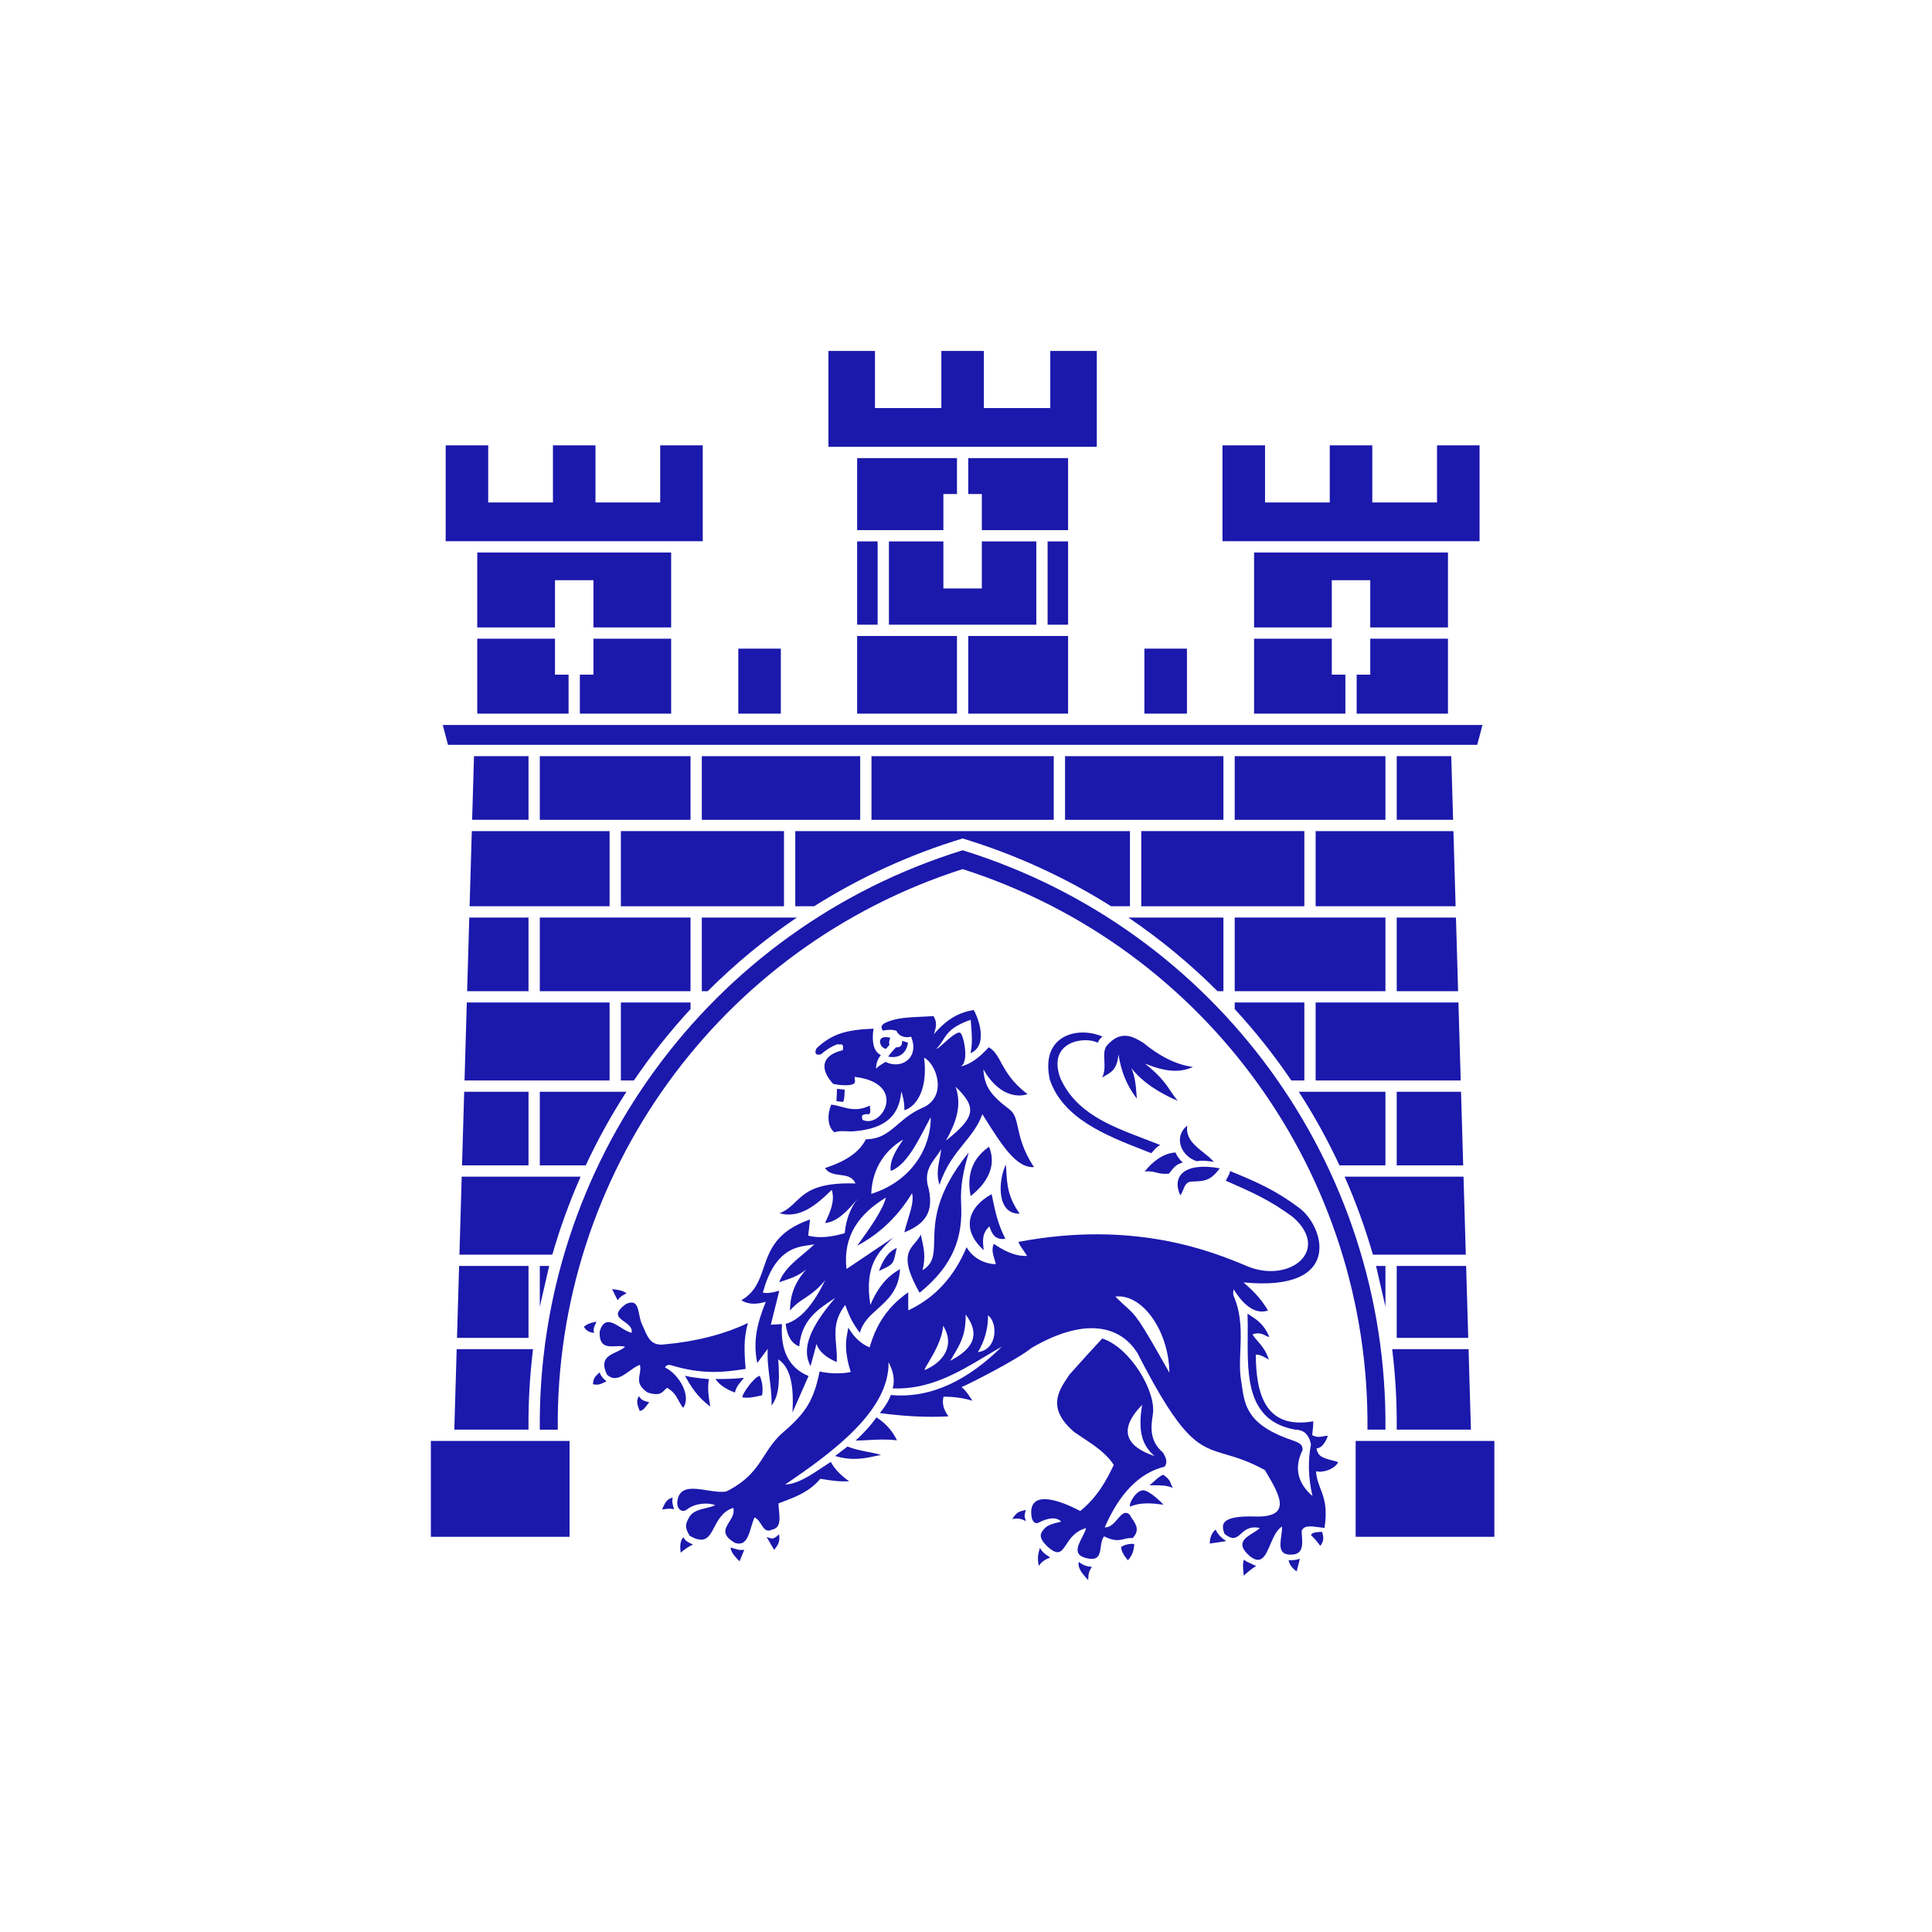 <svg width="800" height="800" viewBox="0 0 800 800" fill="none" xmlns="http://www.w3.org/2000/svg">
<rect width="800" height="800" fill="white"/>
<path d="M323.325 295.504H305.714V268.586H323.325V295.504Z" fill="#1B18AC"/>
<path d="M235.431 279.357V295.504L197.624 295.506V264.478H229.806V279.357H235.431Z" fill="#1B18AC"/>
<path d="M277.913 228.777V259.804H245.731V240.252H229.806V259.804H197.624V228.777H277.913Z" fill="#1B18AC"/>
<path d="M245.731 264.479H277.913V295.506H240.106V279.358H245.731V264.479Z" fill="#1B18AC"/>
<path d="M235.849 636.36H178.409V596.662H235.849V636.36Z" fill="#1B18AC"/>
<path d="M473.87 295.504H491.483V268.586H473.87V295.504Z" fill="#1B18AC"/>
<path d="M561.766 279.357V295.504L599.574 295.506V264.478H567.392V279.357H561.766Z" fill="#1B18AC"/>
<path d="M519.285 228.777V259.804H551.468V240.252H567.392V259.804H599.575V228.777H519.285Z" fill="#1B18AC"/>
<path d="M551.466 264.479H519.285V295.506H557.091V279.358H551.466V264.479Z" fill="#1B18AC"/>
<path d="M561.347 636.36H618.788V596.662H561.347V636.36Z" fill="#1B18AC"/>
<path d="M285.933 313.114H223.518V339.466H285.933V313.114Z" fill="#1B18AC"/>
<path d="M324.631 344.14H257.092V375.264H324.631V344.14Z" fill="#1B18AC"/>
<path d="M356.189 313.114H290.607V339.466H356.189V313.114Z" fill="#1B18AC"/>
<path d="M285.933 379.937H223.518V410.429H285.933V379.937Z" fill="#1B18AC"/>
<path d="M441.007 313.114H506.592V339.466H441.007V313.114Z" fill="#1B18AC"/>
<path d="M436.333 339.466H360.864V313.114H436.333V339.466Z" fill="#1B18AC"/>
<path d="M218.844 313.114H196.27L195.5 339.466H218.844V313.114Z" fill="#1B18AC"/>
<path d="M252.418 344.14H195.364L194.454 375.264H252.418V344.14Z" fill="#1B18AC"/>
<path d="M218.845 379.937H194.318L193.428 410.429H218.845V379.937Z" fill="#1B18AC"/>
<path d="M252.417 415.104H193.29L192.347 447.395H252.417V415.104Z" fill="#1B18AC"/>
<path d="M218.845 452.068H192.211L191.319 482.566H218.845V452.068Z" fill="#1B18AC"/>
<path d="M240.417 487.241H191.183L190.24 519.535H228.703C231.871 508.517 235.785 497.728 240.417 487.241Z" fill="#1B18AC"/>
<path d="M218.845 524.206H190.103L189.233 553.981H218.845V524.206Z" fill="#1B18AC"/>
<path d="M220.723 558.655H189.097L188.122 591.986H218.844C218.737 580.847 219.364 569.712 220.723 558.655Z" fill="#1B18AC"/>
<path d="M259.395 452.068H223.518V482.566H242.537C247.449 472.026 253.082 461.836 259.395 452.068Z" fill="#1B18AC"/>
<path d="M285.934 415.104H257.092V447.396H262.491C269.559 436.973 277.396 427.093 285.934 417.837V415.104Z" fill="#1B18AC"/>
<path d="M329.954 379.937H290.607V410.429H293.047C304.358 399.124 316.717 388.913 329.954 379.937Z" fill="#1B18AC"/>
<path d="M227.405 524.206H223.518V541.051L227.405 524.206Z" fill="#1B18AC"/>
<path d="M511.265 313.114H573.68V339.466H511.265V313.114Z" fill="#1B18AC"/>
<path d="M472.567 344.14H540.107V375.264H472.567V344.14Z" fill="#1B18AC"/>
<path d="M511.265 379.937H573.68V410.429H511.265V379.937Z" fill="#1B18AC"/>
<path d="M578.355 313.114H600.927L601.698 339.466H578.355V313.114Z" fill="#1B18AC"/>
<path d="M544.779 344.14H601.832L602.741 375.264H544.779V344.14Z" fill="#1B18AC"/>
<path d="M578.353 379.937H602.879L603.768 410.429H578.353V379.937Z" fill="#1B18AC"/>
<path d="M544.779 415.104H603.907L604.85 447.395H544.779V415.104Z" fill="#1B18AC"/>
<path d="M578.353 452.068H604.985L605.876 482.566H578.353V452.068Z" fill="#1B18AC"/>
<path d="M556.782 487.241H606.013L606.957 519.535H568.495C565.326 508.517 561.411 497.728 556.782 487.241Z" fill="#1B18AC"/>
<path d="M578.353 524.206H607.094L607.966 553.981H578.353V524.206Z" fill="#1B18AC"/>
<path d="M537.801 452.068H573.68L573.678 482.566H554.659C549.747 472.026 544.116 461.836 537.801 452.068Z" fill="#1B18AC"/>
<path d="M511.265 415.104H540.107V447.396H534.708C527.64 436.973 519.803 427.093 511.265 417.837V415.104Z" fill="#1B18AC"/>
<path d="M467.243 379.937H506.593V410.429H504.153C492.84 399.124 480.481 388.913 467.243 379.937Z" fill="#1B18AC"/>
<path d="M569.791 524.206H573.68V541.051L569.791 524.206Z" fill="#1B18AC"/>
<path d="M576.474 558.655H608.101L609.076 591.986H578.355C578.46 580.847 577.832 569.712 576.474 558.655Z" fill="#1B18AC"/>
<path d="M460.094 375.264C440.943 363.201 420.26 353.758 398.599 347.187C376.937 353.755 356.256 363.199 337.104 375.264H329.307V344.14H467.893V375.264H460.094Z" fill="#1B18AC"/>
<path d="M230.963 591.99C229.89 486.231 297.862 392.115 398.599 359.877C499.337 392.115 567.308 486.228 566.236 591.987H573.68C574.758 482.113 503.572 384.565 398.599 352.075C293.626 384.565 222.438 482.113 223.52 591.99H230.963Z" fill="#1B18AC"/>
<path d="M595.04 184.408H612.652L612.653 224.106H506.208V184.408H523.819V208.06H550.624V184.408H568.237V208.06H595.04V184.408Z" fill="#1B18AC"/>
<path d="M613.855 300.208L611.691 308.41H185.507L183.342 300.208H613.855Z" fill="#1B18AC"/>
<path d="M429.114 258.676H368.083V224.185H390.636V243.668H406.56V224.185H429.114V258.676Z" fill="#1B18AC"/>
<path d="M442.273 224.184H433.788V258.675H442.273V224.184Z" fill="#1B18AC"/>
<path d="M442.273 219.511H406.56V204.563H400.936V189.692H442.273V219.511Z" fill="#1B18AC"/>
<path d="M442.273 295.504H400.936V263.348H442.273V295.504Z" fill="#1B18AC"/>
<path d="M389.793 145.321H407.401V168.973H434.896V145.321H454.157V185.019H343.039V145.321H362.3V168.973H389.793V145.321Z" fill="#1B18AC"/>
<path d="M354.926 224.184H363.409V258.675H354.926V224.184Z" fill="#1B18AC"/>
<path d="M354.926 219.511H390.636V204.563H396.262V189.692H354.926V219.511Z" fill="#1B18AC"/>
<path d="M354.926 295.504H396.262V263.348H354.926V295.504Z" fill="#1B18AC"/>
<path d="M202.158 184.408H184.547V224.106H290.99V184.408H273.379V208.06H246.574V184.408H228.963V208.06H202.158V184.408Z" fill="#1B18AC"/>
<path d="M473.413 431.815C469.297 429.266 464.149 426.26 458.329 432.951C457.067 434.533 457.174 436.704 457.29 439.068C457.403 441.373 457.526 443.862 456.396 446.165C456.858 445.859 457.335 445.59 457.813 445.32C460.218 443.961 462.637 442.594 463.135 436.553C464.127 442.755 465.939 448.63 470.745 454.909C470.677 454.188 470.622 453.47 470.566 452.752C470.305 449.363 470.044 445.975 468.474 442.295C473.267 448.343 480.265 452.669 487.697 455.843C486.537 454.46 485.676 453.178 484.794 451.866C482.723 448.784 480.541 445.536 474.121 440.423C482.951 443.951 488.476 444.222 493.971 441.827C486.434 440.742 479.711 436.983 473.413 431.815Z" fill="#1B18AC"/>
<path d="M456.364 429.356C455.488 430.13 455.257 430.334 454.545 431.774C449.198 428.955 433.538 431.176 439.035 446.371C445.468 460.734 459.383 466.051 473.525 471.455C475.846 472.342 478.174 473.231 480.475 474.163C479.265 474.62 478.263 475.778 477.469 476.696C477.196 477.011 476.948 477.298 476.725 477.518C475.438 477.002 474.115 476.482 472.765 475.953C458.03 470.167 440.229 463.177 434.715 447.117C430.566 428.305 446.676 424.874 456.501 429.235L456.364 429.356Z" fill="#1B18AC"/>
<path d="M489.778 481.393C488.395 480.123 487.36 478.736 486.739 477.212C481.568 477.528 477.006 481.215 474.003 485.101C476.181 484.864 477.511 485.201 478.849 485.54C480.252 485.895 481.666 486.254 484.078 485.956C484.243 485.744 484.405 485.532 484.565 485.322C485.87 483.609 487.091 482.005 489.778 481.393Z" fill="#1B18AC"/>
<path d="M498.341 477.249C494.682 474.337 490.871 471.304 491.613 466.104C485.904 470.537 488.827 478.66 495.51 480.816C498.001 480.447 499.609 480.674 502.608 481.107C501.463 479.735 499.916 478.503 498.341 477.249Z" fill="#1B18AC"/>
<path d="M488.704 494.942C485.141 487.013 490.347 481.135 505.078 483.769C501.242 488.982 498.591 489.074 494.257 489.225C494.004 489.234 493.744 489.243 493.479 489.253C491.274 489.337 490.621 490.958 489.962 492.59C489.618 493.443 489.273 494.3 488.704 494.942Z" fill="#1B18AC"/>
<path fill-rule="evenodd" clip-rule="evenodd" d="M455.124 555.65C455.555 555.182 455.988 554.714 456.424 554.241C468 557.959 479.057 576.482 477.328 585.904C476.46 591.412 476.138 596.859 481.597 601.523C482.689 603.449 483.689 605.361 482.264 607.289C471.554 609.93 463.427 618.668 457.437 632.456C459.681 632.57 461.294 630.701 462.745 629.019C464.416 627.082 465.874 625.392 467.836 627.259C468.1 627.837 468.502 628.432 468.923 629.054C470.374 631.203 472.044 633.675 469.009 636.888C467.531 636.77 466.442 637.042 465.374 637.308C463.379 637.806 461.454 638.287 457.193 636.181C456.252 637.307 456.023 638.965 455.8 640.572C455.397 643.486 455.017 646.232 450.456 645.324C444.182 644.123 446.168 640.278 448.076 636.586C448.772 635.238 449.458 633.911 449.728 632.74C445.132 634.023 443.082 637.144 441.496 639.559C439.468 642.645 438.198 644.578 433.342 640.044C429.737 636.267 430.878 634.813 432.432 633.007C433.833 631.377 436.557 630.753 438.559 630.294C438.87 630.223 439.163 630.156 439.431 630.089C437.25 627.815 433.603 628.676 429.998 630.527C428.608 631.241 427.289 629.886 427.087 627.62C425.925 617.72 436.379 619.923 447.301 625.677C454.51 619.824 458.194 612.894 461.18 606.621C458.225 601.884 453.182 598.549 448.134 595.21C447.04 594.487 445.945 593.763 444.872 593.025C433.419 583.239 438.22 576.085 442.294 570.013C442.474 569.744 442.653 569.478 442.829 569.213C447.953 563.415 451.5 559.574 455.124 555.65ZM472.934 581.716C470.829 594.367 473.855 599.168 478.094 602.938C466.541 599.078 462.618 592.286 472.934 581.716Z" fill="#1B18AC"/>
<path d="M354.305 596.513C357.327 593.714 360.73 590.113 362.909 586.895C366.817 589.423 369.646 592.6 371.41 596.418C367.272 595.871 363.056 596.107 359.306 596.317C357.512 596.418 355.826 596.513 354.305 596.513Z" fill="#1B18AC"/>
<path d="M359.093 601.146C356.173 600.57 353.323 600.009 350.97 598.958L345.8 602.895C352.911 604.974 357.729 603.94 362.235 602.974C363.107 602.787 363.967 602.602 364.83 602.443C362.968 601.909 361.015 601.524 359.093 601.146Z" fill="#1B18AC"/>
<path d="M308.754 566.832C308.183 560.031 307.852 554.244 309.705 547.81C299.886 552.567 287.557 555.584 275.511 556.634C269.861 557.532 268.387 554.138 266.842 550.581C266.544 549.895 266.244 549.203 265.91 548.534C265.289 547.289 264.981 545.766 264.69 544.322C264.012 540.969 263.42 538.038 259.188 539.973C253.802 543.913 256.008 545.485 258.475 547.243C260.147 548.435 261.94 549.713 261.569 551.872C260.22 551.643 258.687 550.691 257.138 549.729C253.611 547.539 250.004 545.299 248.306 551.434C248.065 557.781 251.534 557.614 254.99 557.448C256.355 557.382 257.717 557.316 258.849 557.652C257.922 558.555 256.578 559.179 255.226 559.807C251.81 561.394 248.336 563.007 251.368 569.215C254.471 572.163 257.574 569.936 260.677 567.708C262.108 566.681 263.539 565.654 264.97 565.134C265.311 566.576 265.082 567.859 264.862 569.089C264.426 571.535 264.027 573.773 268.208 576.638C272.756 578.014 273.804 576.971 275.202 575.581C275.503 575.282 275.82 574.966 276.192 574.655C278.96 576.157 280.069 578.229 281.082 580.122C281.638 581.161 282.165 582.146 282.922 582.953C286.37 577.883 281.115 569.015 275.355 566.227C275.817 565.378 276.378 565.145 277.541 565.207C290.678 569.273 299.739 568.264 308.754 566.832Z" fill="#1B18AC"/>
<path d="M473.421 617.103C470.707 616.914 467.251 622.455 467.951 623.858C472.524 621.924 477.098 622.481 481.672 623.039L481.786 623.053C481.786 623.053 476.395 617.309 473.421 617.103Z" fill="#1B18AC"/>
<path d="M477.742 613.512C477.117 614.08 476.527 614.618 475.994 615.01C476.535 615.019 477.085 615.019 477.641 615.019C480.413 615.02 483.308 615.021 485.645 616.136C485.314 615.609 485.126 615.106 484.937 614.604C484.486 613.4 484.034 612.196 481.624 610.667C480.317 611.168 478.964 612.4 477.742 613.512Z" fill="#1B18AC"/>
<path d="M434.613 644.77C432.856 643.593 431.521 642.7 430.61 640.902C429.785 643.669 429.462 645.441 430.186 648.365C431.442 646.509 432.843 645.711 434.879 644.948L434.613 644.77Z" fill="#1B18AC"/>
<path d="M452.123 648.774C449.78 648.746 447.932 647.739 446.714 646.77C446.036 649.299 448.449 651.932 450.199 653.842C450.334 653.989 450.465 654.132 450.59 654.271C450.687 651.714 450.81 650.862 452.123 648.774Z" fill="#1B18AC"/>
<path d="M424.484 626.367C424.558 626.046 424.644 625.673 424.73 625.21C424.306 625.335 423.933 625.432 423.597 625.52C421.753 626.001 421.03 626.19 419.132 628.997C421.51 628.629 422.341 628.675 424.875 629.853C424.096 628.054 424.198 627.61 424.484 626.367Z" fill="#1B18AC"/>
<path d="M469.661 639.511C469.493 638.897 465.214 639.49 464.218 640.681C464.341 642.477 465.509 644.269 467.028 646.063C469.027 643.973 469.516 641.757 469.661 639.511Z" fill="#1B18AC"/>
<path fill-rule="evenodd" clip-rule="evenodd" d="M508.05 487.986C509.145 485.97 509.223 485.825 509.32 484.907C520.449 489.427 528.389 492.983 538.008 500.184C548.486 508.033 556.321 535.058 514.902 531.016C518.352 534.049 521.951 537.324 525.04 542.649C520.86 544.094 515.896 542.049 510.84 533.901C510.843 533.964 510.818 534.078 510.786 534.232C510.673 534.764 510.457 535.776 510.913 536.843C514.193 544.537 513.885 552.147 513.597 559.243C513.428 563.429 513.265 567.435 513.851 571.176C513.969 571.926 514.075 572.67 514.18 573.409C515.443 582.274 516.586 590.299 535.965 596.686C537.747 597.362 539.493 598.074 539.363 600.427C535.784 607.721 537.263 614.106 543.469 619.486C541.732 611.906 541.519 604.959 542.843 598.06C541.755 593.123 539.254 592.083 536.105 591.949C516.418 588.295 516.538 570.207 516.65 553.298C516.671 550.108 516.692 546.96 516.58 543.959C516.999 544.246 517.425 544.524 517.854 544.803C520.598 546.588 523.496 548.474 525.624 553.67C525.143 553.575 524.667 553.332 524.145 553.066C522.854 552.409 521.28 551.608 518.644 552.517C519.236 553.579 520.014 554.469 520.858 555.434C522.405 557.202 524.173 559.224 525.424 563.017C522.414 561.142 520.922 560.782 519.981 560.974C520.132 576.767 523.637 592.074 543.793 588.528C543.793 590.338 543.69 591.4 543.354 594.228C545.176 595.286 546.67 594.998 547.962 594.748C548.641 594.617 549.264 594.496 549.849 594.589C549.266 596.092 547.862 599.534 545.154 599.756C545.684 603.13 547.88 603.714 551.662 604.72C552.42 604.921 553.241 605.14 554.126 605.401C552.778 608.311 547.737 610.011 544.923 609.206C545.157 612.191 545.977 614.335 546.817 616.528C548.253 620.28 549.745 624.176 548.444 632.674C547.542 632.591 546.678 632.476 545.861 632.367C542.606 631.933 540.112 631.601 539.016 633.766C539.008 634.564 539.061 635.402 539.115 636.24C539.325 639.543 539.536 642.838 535.961 643.619C529.372 644.515 529.955 640.267 530.539 636.015C530.727 634.642 530.916 633.268 530.863 632.068C528.587 633.496 527.244 636.635 525.992 639.561C524.008 644.2 522.251 648.306 517.367 644.226C511.654 639.208 515.452 636.855 518.872 634.738C519.947 634.073 520.985 633.43 521.677 632.735C517.511 631.799 515.539 633.572 513.871 635.07C512.052 636.705 510.596 638.014 507.05 635.122C505.499 631.05 505.431 627.386 520.991 627.981C535.014 627.833 529.664 618.739 524.318 609.652C524.139 609.348 523.96 609.044 523.782 608.74C517.038 605.023 511.975 603.533 507.632 602.255C496.251 598.906 489.812 597.012 470.995 560.285C463.76 548.705 448.961 545.398 427.112 558.161C421.471 562.838 401.362 573.061 398.038 574.428C399.522 574.834 402.631 580.012 402.631 580.012C398.661 578.795 394.682 578.352 390.714 578.312C389.916 581.363 390.908 584.026 392.758 586.488C383.38 587.004 373.413 586.365 364.331 585.112C366.525 582.456 368.018 580.008 368.862 577.646C385.892 579.247 401.374 570.985 414.872 557.576C412.731 558.801 410.61 560.071 408.489 561.34C396.683 568.406 384.879 575.47 369.631 574.915C370.703 571.286 369.799 567.658 367.931 564.029C368.346 584.087 344.695 601.464 325.098 614.71C330.237 614.508 335.463 611.015 340.841 607.42C341.893 606.717 342.951 606.01 344.015 605.323C345.203 607.698 347.778 610.688 351.603 613.353C347.649 613.593 344.21 613.053 340.775 612.513C340.412 612.456 340.049 612.399 339.686 612.343C335.188 617.617 329.944 619.621 324.694 621.628C323.911 621.928 323.127 622.227 322.346 622.538C322.371 623.479 322.467 624.457 322.562 625.426C322.926 629.121 323.275 632.673 319.615 633.422C317.284 634.496 316.326 632.995 315.239 631.29C314.519 630.161 313.742 628.944 312.472 628.325C311.884 629.51 311.451 630.96 311.018 632.41C309.838 636.367 308.658 640.32 304.319 638.867C298.616 635.566 300.224 632.986 301.97 630.185C303.074 628.412 304.234 626.551 303.63 624.362C299.274 625.759 297.405 629.304 295.791 632.365C293.662 636.404 291.974 639.604 285.603 635.934C283.241 632.33 284.109 630.666 285.085 628.795C285.141 628.688 285.197 628.58 285.253 628.471C286.632 625.79 289.664 625.081 292.394 624.443C293.819 624.109 295.162 623.795 296.145 623.23C293.037 622.072 287.778 622.405 284.412 625.062C282.332 626.704 279.976 624.588 280.504 621.529C281.298 615.297 287.056 616.2 292.813 617.102C295.688 617.552 298.562 618.003 300.817 617.564C309.901 612.987 313.245 607.798 316.564 602.648C318.701 599.333 320.827 596.033 324.469 592.922C333.768 584.979 337.014 579.604 339.381 567.895C343.201 568.789 348.154 568.994 352.27 568.118C349.445 559.164 350.329 554.675 350.945 551.548C351.073 550.899 351.189 550.308 351.258 549.749C353.363 553.196 355.946 556.238 360.101 557.924C362.491 549.594 366.656 541.695 376.084 535.123V542.609C387.299 537.345 395.22 528.474 400.242 516.427C402.608 520.658 407.324 523.367 412.346 523.47C412.178 522.682 411.953 521.942 411.735 521.225C411.114 519.178 410.548 517.316 411.505 515.053C414.884 517.289 419.689 520.293 425.272 520.05C424.551 518.854 423.989 518.063 423.512 517.392C422.799 516.39 422.278 515.657 421.708 514.244C469.724 505.119 501.877 518.165 516.606 524.38C533.881 531.484 551.268 517.907 535.371 503.967C525.874 496.996 519.278 494.048 507.559 488.894C507.742 488.554 507.905 488.254 508.05 487.986ZM484.215 568.413C484.036 551.808 473.798 536.544 462.879 536.802C462.519 536.81 462.167 536.828 461.804 536.864C463.703 538.769 465.088 540.017 466.229 541.046C470.636 545.017 471.423 545.727 484.215 568.413ZM393.465 563.48C400.283 559.839 407.405 554.338 399.852 544.308C399.952 552.617 397.791 556.231 394.623 561.529C394.25 562.153 393.863 562.799 393.465 563.48ZM409.08 544.651C413.157 547.406 413.276 558.911 404.914 559.864C407.844 555.329 409.295 549.187 409.08 544.651ZM382.868 567.316C390.248 564.326 395.738 557.353 390.535 548.949C390.209 554.466 386.619 560.517 384.467 564.143C383.48 565.805 382.797 566.958 382.868 567.316Z" fill="#1B18AC"/>
<path d="M292.153 570.933C289.096 570.618 286.464 570.346 283.608 569.666C285.966 573.817 288.639 578.44 294.109 582.408C293.272 577.717 292.923 574.29 293.568 571.08C293.085 571.029 292.615 570.981 292.153 570.933Z" fill="#1B18AC"/>
<path d="M308.055 570.505C303.966 570.974 300.072 571.056 296.249 571C298.193 573.818 300.879 575.296 304.314 576.625C304.777 574.464 306.047 572.947 307.153 571.623C307.476 571.237 307.785 570.868 308.055 570.505Z" fill="#1B18AC"/>
<path d="M307.431 578.617C306.898 577.805 312.13 570.139 314.603 569.702C315.733 572.286 316.003 575.177 315.557 577.765C315.189 577.844 314.833 577.922 314.489 577.997C311.883 578.569 309.889 579.006 307.431 578.617Z" fill="#1B18AC"/>
<path d="M363.95 526.269C365.442 522.318 367.482 518.364 371.323 516.762C371.14 517.542 370.989 518.229 370.855 518.838C369.843 523.443 369.81 523.594 363.95 526.269Z" fill="#1B18AC"/>
<path d="M507.716 638.143C505.932 636.895 504.294 635.496 503.386 633.368C501.88 634.6 500.972 636.431 500.944 639.142L507.716 638.143Z" fill="#1B18AC"/>
<path d="M518.733 647.801C517.577 647.3 515.967 646.601 515.045 645.803C514.5 647.66 514.735 649.776 514.97 651.893C514.993 652.099 515.016 652.305 515.038 652.512C515.014 652.553 515.015 652.576 515.045 652.576C515.042 652.555 515.04 652.533 515.038 652.512C515.314 652.029 518.916 648.988 520.042 648.579C520.306 648.483 519.668 648.206 518.733 647.801Z" fill="#1B18AC"/>
<path d="M538.252 645.472C536.797 645.857 535.331 646.218 533.588 646.025C533.884 647.906 535.147 649.399 536.92 650.69L538.252 645.472Z" fill="#1B18AC"/>
<path d="M546.629 634.343C544.959 634.443 543.287 634.543 542.844 635.671C544.253 636.956 545.507 638.471 546.684 640.106C548.463 637.993 548.003 636.136 547.436 634.29C547.171 634.311 546.9 634.327 546.629 634.343Z" fill="#1B18AC"/>
<path d="M278.814 623.889C278.465 622.674 278.201 621.756 278.545 620.08C276.112 620.856 275.57 621.997 274.599 624.042C274.457 624.343 274.305 624.663 274.136 625.004C274.721 624.968 275.218 624.908 275.679 624.852C276.789 624.717 277.686 624.608 279.098 624.931C279.004 624.55 278.906 624.21 278.814 623.889Z" fill="#1B18AC"/>
<path d="M285.998 639.118C284.692 638.488 283.806 638.06 283.021 636.548C281.565 637.848 281.53 640.444 281.836 642.916C283.71 641.367 285.364 640.253 286.944 639.587C286.605 639.411 286.291 639.259 285.998 639.118Z" fill="#1B18AC"/>
<path d="M304.109 641.246C303.616 641.086 303.093 640.917 302.489 640.772C302.767 642.881 304.171 644.398 306.226 646.509L308.192 641.731C306.436 641.999 305.368 641.653 304.109 641.246Z" fill="#1B18AC"/>
<path d="M318.289 636.723C318.036 636.633 317.759 636.535 317.442 636.441L320.553 641.772C322.577 639.318 322.958 638.069 322.617 635.319C320.31 637.437 319.681 637.215 318.289 636.723Z" fill="#1B18AC"/>
<path d="M416.685 484.742C416.636 483.931 416.586 483.099 416.524 482.24C413.482 488.098 412.271 502.797 422.229 502.56C417.337 495.616 417.044 490.719 416.685 484.742Z" fill="#1B18AC"/>
<path d="M407.343 517.669C398.05 509.301 400.554 500.012 410.614 494.464C410.776 495.218 410.931 495.97 411.087 496.727C412.1 501.65 413.143 506.716 416.301 512.965C412.013 513.568 410.709 510.894 409.718 507.814C406.572 510.616 406.927 513.861 407.284 517.121C407.304 517.304 407.324 517.486 407.343 517.669Z" fill="#1B18AC"/>
<path d="M349.776 451.21L346.588 450.877L346.356 455.964L349.125 456.278C349.583 455.443 349.65 453.938 349.719 452.369C349.736 451.984 349.753 451.594 349.776 451.21Z" fill="#1B18AC"/>
<path d="M366.886 434.293C363.964 433.965 362.523 427.997 368.744 429.76C368.193 430.5 368 431.802 368.327 432.629L366.886 434.293Z" fill="#1B18AC"/>
<path d="M370.995 433.675C373.433 433.832 373.577 432.171 373.555 430.987L375.969 431.756C375.714 434.244 373.852 438.689 367.755 437.518C368.966 435.852 369.935 434.816 370.557 434.152C370.731 433.966 370.878 433.808 370.995 433.675Z" fill="#1B18AC"/>
<path d="M259.02 535.757C257.927 536.313 256.834 536.869 255.742 538.391L253.453 533.812C255.548 534.013 257.642 534.228 259.463 535.529C259.315 535.606 259.168 535.682 259.02 535.757Z" fill="#1B18AC"/>
<path d="M246.452 548.493C246.629 548.101 246.811 547.699 246.95 547.248C246.569 547.348 246.218 547.432 245.888 547.51C244.337 547.881 243.257 548.138 241.759 549.449C242.798 550.878 243.548 551.585 245.981 551.96C245.574 550.434 245.998 549.498 246.452 548.493Z" fill="#1B18AC"/>
<path d="M250.414 571.295C249.765 570.754 249.014 570.128 248.27 568.279C247.992 568.564 247.732 568.809 247.493 569.036C246.379 570.088 245.698 570.732 245.519 573.176C247.651 573.66 248.781 573.106 249.975 572.521C250.349 572.337 250.729 572.15 251.149 571.992C250.926 571.722 250.678 571.516 250.414 571.295Z" fill="#1B18AC"/>
<path d="M268.864 580.66C266.063 579.963 265.692 579.664 264.54 578.143C263.34 580.108 263.928 581.682 264.632 583.57C264.714 583.787 264.797 584.009 264.878 584.237C266.126 584.143 266.966 583.044 267.813 581.935C268.153 581.49 268.494 581.044 268.864 580.66Z" fill="#1B18AC"/>
<path fill-rule="evenodd" clip-rule="evenodd" d="M386.682 428.22C390.868 423.433 395.687 419.366 403.172 418.245C404.748 420.646 409.628 432.813 401.874 436.093C402.758 432.082 402.42 428.071 402.081 424.059C402.031 423.465 401.981 422.87 401.935 422.276C393.993 425.067 392.242 427.856 390.49 430.646C389.748 431.828 389.006 433.01 387.793 434.192C387.951 434.53 389.203 433.415 390.782 432.008C393.224 429.832 396.45 426.959 397.626 427.677C399.111 428.581 401.597 440.882 397.343 441.698C401.313 440.948 405.081 438.461 409.422 433.645C411.807 434.988 413.028 437.215 414.548 439.99C416.553 443.649 419.08 448.26 425.486 453.048C421.013 454.64 413.255 453.414 407.198 442.79C407.618 449.809 410.118 453.397 418.003 459.38C420.202 461.048 420.748 463.52 421.501 466.937C422.393 470.981 423.576 476.349 428.141 483.273C420.829 483.722 414.929 474.334 407.253 462.121L406.776 461.362C405.043 466.175 402.203 469.684 399.175 473.425C395.532 477.927 391.616 482.765 389.03 490.616C387.729 486.639 388.399 483.225 389.07 479.813C389.332 478.481 389.594 477.15 389.738 475.786C389.094 476.967 388.304 478.042 387.515 479.116C385.323 482.099 383.133 485.08 384.054 490.33C387.399 502.045 382.837 506.852 374.483 510.301C374.883 508.487 375.457 506.615 376.021 504.775C377.257 500.743 378.445 496.863 377.659 494.075C372.051 503.301 364.612 510.685 354.938 515.844C360.325 508.419 365.461 501.123 366.855 495.876C355.815 502.596 348.959 511.665 350.507 525.474L369.869 512.444L369.803 512.507C363.793 518.247 357.783 523.986 360.401 540.344C364.502 530.581 369.516 527.465 372.09 525.864C372.305 525.731 372.503 525.608 372.682 525.493C372.275 534.014 367.733 538.093 363.429 541.958C360.256 544.808 357.211 547.542 356.05 551.855C353.45 548.478 351.921 545.76 350.001 540.344C345.281 546.487 345.737 551.617 346.221 557.07C346.419 559.294 346.621 561.572 346.479 563.995C342.19 562.229 339.02 559.591 338.123 556.469L335.635 565.675C331.712 558.433 335.519 549.495 345.852 537.411C345.411 537.709 344.964 538.007 344.512 538.308C338.534 542.292 331.846 546.75 330.961 557.501C327.695 556.312 325.913 553.11 325.336 548.195C332 546.288 337.075 539.47 341.705 530.11C338.322 534.171 335.735 535.881 333.3 537.492C331.259 538.841 329.325 540.12 327.118 542.653C327.161 537.26 328.466 531.678 333.875 525.617C330.793 528.209 327.705 529.245 324.621 530.28C323.962 530.501 323.304 530.722 322.646 530.958C324.418 526.102 328.606 522.605 332.668 519.213C334.253 517.89 335.818 516.583 337.213 515.218C336.538 515.378 335.757 515.488 334.897 515.609C329.403 516.384 320.708 517.611 315.868 535.226C318.017 535.695 320.166 535.127 322.314 534.56C322.438 534.527 322.561 534.494 322.685 534.462L319.186 548.539L323.799 548.277C323.1 559.139 326.633 566.427 334.806 569.783L328.15 584.874C328.679 575.047 327.833 566.593 322.262 562.863L322.294 563.425C322.673 570.016 323.101 577.456 319.47 581.981C319.611 578.213 319.138 574.463 318.666 570.715C318.155 566.654 317.644 562.593 317.912 558.512L313.561 564.399C311.739 555.526 313.461 547.939 317.093 539.065C312.354 540.366 309.469 539.935 306.965 538.414C312.711 535.104 314.407 530.167 316.205 524.932C318.702 517.662 321.397 509.817 335.413 504.96L334.665 511.677C339.224 512.782 344.11 512.301 349.779 510.624C350.31 504.502 352.513 499.693 355.201 496.3C350.944 501.441 346.611 506.013 341.625 506.416C343.77 501.841 345.865 497.273 344.397 492.699C337.858 499.153 331.128 504.676 322.768 502.389C325.713 501.257 327.537 499.504 329.445 497.67C333.491 493.779 337.918 489.523 354.23 490.049C353.02 487.194 350.441 486.854 347.828 486.509C345.457 486.195 343.057 485.879 341.625 483.676C349.42 481.095 355.544 477.667 358.539 471.759C364.637 471.698 367.993 468.822 371.83 465.535C374.572 463.185 377.559 460.625 381.969 458.732C392.549 454.189 387.816 440.576 382.656 437.934C384.318 451.069 379.429 458.279 374.482 459.704C374.545 456.397 373.885 454.16 373.228 451.935C372.173 463.772 364.54 467.614 352.853 468.504C351.983 468.493 351.216 468.461 350.522 468.432C348.463 468.347 347.056 468.288 345.568 468.86C342.507 466.672 342.538 461.352 344.173 457.417C345.552 457.51 346.913 457.883 348.33 458.27C351.67 459.185 355.312 460.182 360.196 457.784C360.194 458.009 360.228 458.319 360.267 458.663C360.418 460.007 360.628 461.876 358.901 461.304C356.708 461.604 356.786 461.978 357.042 463.21C357.074 463.363 357.109 463.529 357.142 463.709C365.403 467.564 376.032 448.514 353.904 445.906C353.908 446.351 353.95 446.729 353.985 447.055C354.086 447.976 354.142 448.485 353.176 448.941C351.751 449.613 347.887 449.46 345.023 448.82C339.389 442.792 339.979 436.968 348.969 434.878C349.477 432.372 348.566 432.417 347.657 432.461C347.33 432.476 347.004 432.492 346.743 432.39C344.479 433.227 342.23 434.591 339.966 436.536C337.062 437.35 337.486 435.151 338.144 434.049C344.675 427.952 350.584 426.423 361.7 425.942C360.897 431.366 361.7 435.47 364.737 436.87C363.616 438.34 362.847 439.789 362.735 442.521C363.871 441.409 364.84 440.828 365.7 440.312C366.035 440.111 366.353 439.92 366.658 439.712C373.26 443.005 380.85 438.037 377.259 429.265C374.694 429.985 371.95 428.918 371.254 426.866C369.59 426.251 367.838 426.312 365.54 426.743C364.912 425.633 364.504 424.751 366.366 423.641C370.64 421.484 376.153 421.243 381.604 421.006C383.268 420.933 384.926 420.861 386.541 420.734C388.189 423.415 387.596 425.539 386.682 428.22ZM395.686 449.988C404.643 458.612 403.895 462.626 391.679 472.324C395.676 465.178 398.49 457.893 395.686 449.988ZM360.765 494.354C378.142 488.916 385.611 474.42 385.387 462.592C384.683 463.878 383.967 465.247 383.233 466.652C379.333 474.111 374.909 482.575 368.858 484.886C368.156 480.426 371.536 475.485 373.766 472.226C373.851 472.101 373.936 471.978 374.018 471.857C367.283 475.713 361.165 483.098 360.765 494.354Z" fill="#1B18AC"/>
<path d="M409.539 474.846C400.412 481.131 400.898 489.939 401.92 495.244C408.286 490.326 412.979 483.085 409.539 474.846Z" fill="#1B18AC"/>
<path d="M386.826 513.786C387.002 505.813 387.258 494.296 401.135 477.203C398.995 484.664 397.564 490.756 397.98 498.546C398.675 511.553 395.36 523.519 380.785 535.301C372.99 521.571 375.952 518.085 378.915 514.599C379.796 513.561 380.677 512.524 381.275 511.217C381.4 511.81 381.534 512.397 381.667 512.983C382.523 516.754 383.38 520.526 382.013 525.963C386.618 523.162 386.703 519.331 386.826 513.786Z" fill="#1B18AC"/>
</svg>
